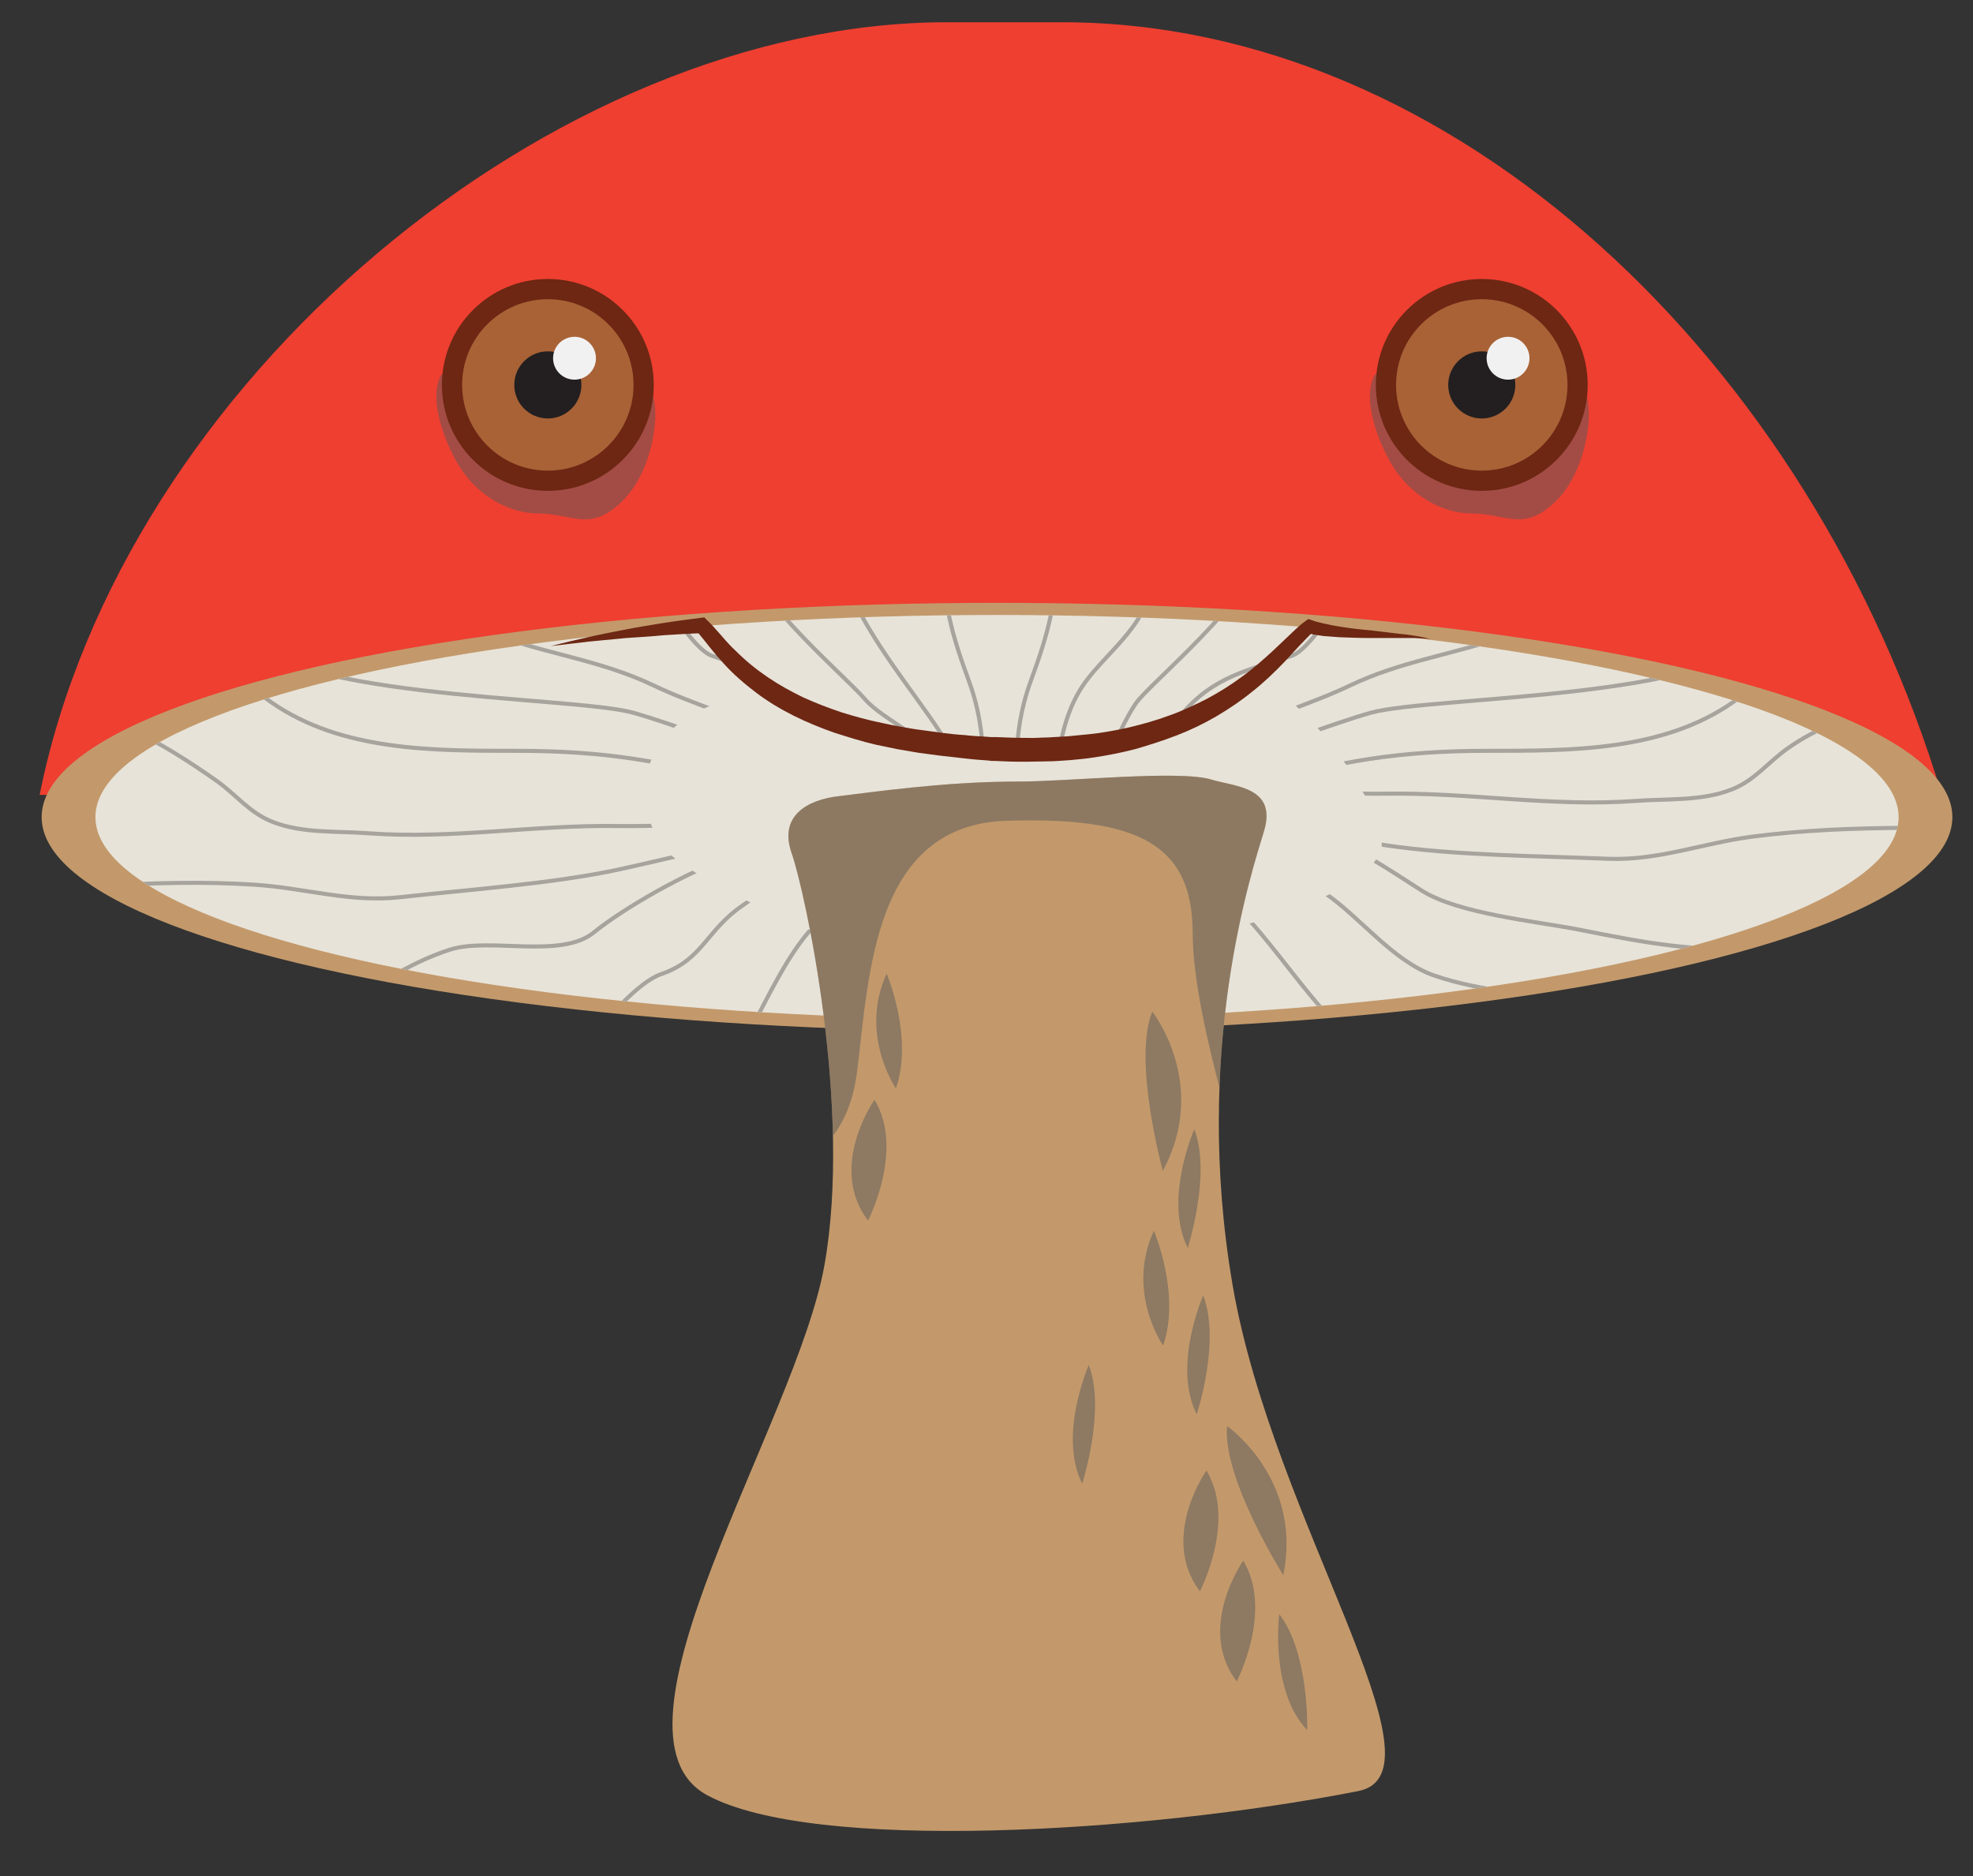 <?xml version="1.0" encoding="utf-8"?>
<!-- Generator: Adobe Illustrator 18.1.1, SVG Export Plug-In . SVG Version: 6.00 Build 0)  -->
<svg version="1.1" id="Layer_1" xmlns="http://www.w3.org/2000/svg" xmlns:xlink="http://www.w3.org/1999/xlink" x="0px" y="0px"
	 viewBox="1020 480 488 464" enable-background="new 1020 480 488 464" xml:space="preserve">
<rect x="1020" y="480" width="488" height="464" fill="#333333" stroke="none"/>
<g id="tree" display="none">
	<path display="inline" fill="#A86236" d="M649.2,752.5c2.3-3.9,0.5,0.9,0.1,5.1c-0.5,6.1-1.2,12.7-1.8,19
		c-1.5,16.9-0.7,32.5,0,49.5c1.2,33.9-2.5,70.6-5.6,104.4c-1.9,21-7.9,41.6-6.6,63.1c1.1,17.2,7.8,36,5,53.4
		c-37,8.9-81.6,5.4-120.2,3.4c-1.4-23.4,11.3-53.1,13.6-77.8c2.8-30.6,2.5-62,6.5-92.4c4.7-35.5-1.2-71.2,2.1-106.7
		c1.3-14.3-1.3-19.2,12-24.2c9.2-3.5,23.1,0.3,32.9-0.8c10.1-1.1,19.4-4.5,29.2-6.5"/>
	<path display="inline" fill="#834F2C" d="M542,853.5c1.8,4.9-1,21.5,3.6,24.3c8.7,5.2,13.6-9.6,17.3-14.5
		c11.6-15.5,21-8.7,31.6-22.9c7.6-10.2,11.4-31.3,27.9-26.2c10.6,3.3,18.7,23.5,24.2,31c2.2-10.2-1.5-20.5-0.9-31
		c0.6-9.8,6.3-20.9,6.3-31.1c0.1-26.1-22-34.4-44.3-39c-24.4-5-48.6,9.3-61,29.1c-8.8,14-20,47.6-2.9,57.5"/>
	<path display="inline" fill="#21684F" d="M818.7,645.4c0.4-2.5,2.2-3.5,1.1-6.5c0.2,21.2,17,42.8,26.3,60.9
		c10.5,20.4,23,40.1,31.9,61c6,14.2,10.8,34.1-5.1,44.6c-18.8,12.5-31.4-12-42-24.3c-10.8-12.6-29.1-35.9-44.7-20.3
		c-12.1,12.1-8.3,32.9-25.6,42.6c-35.6,20.1-42-65.4-76.6-19.5c-6.9,9.1-21,50.3-37,46.3c-11.2-2.8-13.5-31.7-22.9-39.2
		c-34.5-27.6-45.9,62.4-73.8,65.7c-19.5,2.3-23.7-32.5-40-39.9c-21.1-9.5-30.7,12.8-42.7,26.4c-37.4,42.5-35.8-37.6-68.4-40.2
		c-25.4-2-31.1,29-51.3,36.7c-27.5,10.6-11.1-18.4-20-30.7c-12.4-17.2-106.5,34.9-78.7-16.9c11.4-21.4,28-49.9,37.9-72.4
		c13.4-30.4,37.8-86.2,58.6-112.1c18.9-23.5,38.1,7.3,60.2-12.9c24.5-22.5,54.6-42.6,88.1-48.2c57.1-9.6,128,0.7,184.7,11.5
		c28.6,5.4,55.3,15.2,82.4,25.2c11.6,4.3,25.2,11.3,37.4,12.1"/>
	<path display="inline" fill="#005743" d="M645.1,611c-44.4-7.4-163.5-36.5-202.3,7.7c-4.6-3.3-9.4-5.9-14.1-7.7
		c-19.6-7.2-49.3-9-68.1,1.2c-5.5,3-12,6.1-16.7,10.1c-2.7,2.3-4.3,5.7-6.5,8.5c-2.5,3.2-5.4,6.2-8,9.2
		c-5.6,6.6-10.3,17.3-12.6,25.6c-0.3,1.1-0.2,1-0.1,1.7l-9.2,18.5c2.4,5.8-5.2,16.5,7.5,13.2c8.8-2.3,17.1-9.5,25.1-13.8
		c8.3-4.5,14.8-7.1,18.1,3.2c2.8,8.8,11.1,17.6,25.2,17.8c20.3,0.3,22.9-28.2,47.2-24c21.3,3.6,11.5,31.1,36.1,29.5
		s31.1-27.9,52.5-26.2c21.3,1.6,1.6,32.8,39.4,23c11.7-3,32.3-29.4,45.9-29.6c15.1-0.2,18.3,19.9,29.5,26.2
		c30,17,39.9-24.3,68.7-19.7c14.5,2.3,20.2,10.5,33.9-1c5.9-4.9,21.7-35.7,33.6-30s22,33,40,48s22.9-11.9,22.9-11.9l-20.2-74.8
		l-107.4-11L645.1,611z"/>
	<path display="inline" fill="#5DB552" d="M775.1,398.2c19.3,54.9,27.2,114.6,48.5,169.1c6.9,17.7,51.1,112.1-0.8,110.6
		c-23.7-0.7-29.3-37-46.2-47.9c-21.3-13.8-17.6,12.7-34,22.2c-19.5,11.3-23.8-6.7-38.9-13.9c-15.8-7.6-23.1,5.6-35.2,17.2
		c-14.6,13.9-21.7,25.6-36,8.5c-12.7-15.3-18.5-32.5-41.2-18.5c-14.1,8.8-20.3,30.5-34.6,37.3c-20.9,10-13.3-20-27-30.5
		c-28.3-21.7-40.7,47.8-66.5,16.4c-10.2-12.3-13.9-25-33.9-16.5c-13.5,5.8-23.2,23.4-38.9,25.1c-24.4,2.7-4.3-16.6-15-28.5
		c-9.7-10.8-85.4,57-80.9,3c3.3-39.3,102.7-180.1,122.6-212.3c31.9-51.5,69.2-91.2,127.4-112.7c57-21.1,136.2,18.4,186.5,42.5"/>
	<path display="inline" fill="#53A957" d="M393.1,465.9c-2.1,11.5-25.6,41.8-7.7,48.6c15.9,6,30.7-26.6,47.3-25.3
		c4.3,18.6,3,28.5,25.7,26.5c16.9-1.5,31.4-20.8,52.6-17s2.5,35.3,24.5,31.7c12.1-2,27.9-13.4,37-18c15.3-7.6,25.8-6.5,35.1,3.2
		c12.6,13,16.1,28.7,35.4,17.2c16.3-9.7,15.9-41.8,35.7-43.6c11.3,30.3,17.9,58.6,45.3,37.9c15.7-11.9,29.6-22.5,47.5-16.7
		c16.5,5.3,25.1,7.7,29.6-15.5c8.2-42-23.3-66.3-56.1-84.1c-51.6-27.9-106-49.6-165.5-38.4c-31.2,5.8-60.1,9.2-90.3,19.9
		c-23,8.2-42.9,20.6-64.3,30.5"/>
	<path display="inline" fill="#A8CD7F" d="M611.6,161.9c36.3-1.9,55.3,42.7,68,63c20.5,32.8,39.9,66.5,59.3,99.9
		c18.1,31.1,38.8,61.8,55.1,93.8c9.7,19,23.1,48.5,20.2,70.9c-7.6,59.3-49.2-33.9-63.2-28.1c-21.1,8.6-14.8,97.3-50.3,40.2
		c-10.2-16.3-14.2-37.7-30.7-19.4c-9.4,10.5-20.9,46-37.3,48.1c-21.5,2.6-14.2-44-28.4-51.3c-13.8-7-37.7,24.3-46.1,32.4
		c-39.1,38.3-12.9-61.1-51.5-33.5c-9.5,6.8-26.4,33.8-40.6,29.7c-18.5-5.3-7.1-38.5-10-50.9c-25.7,1.4-49.1,39.1-65.5,33.8
		c-16.5-5.3,15.3-58.5,25.7-75.9c18.3-30.4,34.1-62.1,52.6-92.6c18.1-29.7,35.2-60.1,55.6-88C543.5,208,575.4,163.8,611.6,161.9z"/>
	<g display="inline">
		<path fill="#834F2C" d="M620.8,823.5c0,0,13.6,18.4,1.3,39.4C622.1,863,615.5,835.3,620.8,823.5z"/>
		<path fill="#834F2C" d="M608.1,856.4c0,0,6.1,15.8,1.3,28.5C609.4,884.9,600.6,871.3,608.1,856.4z"/>
		<path fill="#834F2C" d="M626.5,875.2c0,0-12.3,16.2-2.6,29.8C623.9,905,633.5,887.9,626.5,875.2z"/>
		<path fill="#834F2C" d="M638.8,836.2c0,0-8.3,17.1-2.6,29.4C636.1,865.6,642.7,847.6,638.8,836.2z"/>
		<path fill="#834F2C" d="M592.7,880.9c0,0,13.6,18.4,1.3,39.4C594.1,920.4,587.5,892.8,592.7,880.9z"/>
		<path fill="#834F2C" d="M580,913.8c0,0,6.1,15.8,1.3,28.5C581.3,942.3,572.6,928.7,580,913.8z"/>
		<path fill="#834F2C" d="M598.4,932.6c0,0-12.3,16.2-2.6,29.8C595.8,962.4,605.5,945.3,598.4,932.6z"/>
		<path fill="#834F2C" d="M610.7,893.6c0,0-8.3,17.1-2.6,29.4C608.1,923,614.7,905,610.7,893.6z"/>
		<path fill="#834F2C" d="M627.4,912c0,0,13.6,18.4,1.3,39.4C628.7,951.5,622.1,923.9,627.4,912z"/>
		<path fill="#834F2C" d="M615.1,927.8c0,0,6.1,15.8,1.3,28.5C616.4,956.3,607.6,942.7,615.1,927.8z"/>
		<path fill="#834F2C" d="M606.8,958.9c0,0-12.3,16.2-2.6,29.8C604.1,988.7,613.8,971.6,606.8,958.9z"/>
		<path fill="#834F2C" d="M639.6,877.4c0,0-8.3,17.1-2.6,29.4C637,906.8,643.6,888.8,639.6,877.4z"/>
		<path fill="#834F2C" d="M624.7,960.2c0,0-8.3,17.1-2.6,29.4C622.1,989.6,628.7,971.6,624.7,960.2z"/>
	</g>
	<g display="inline">
		<path fill="#A86236" d="M731.1,556.2c8.5,17,116.4-21.6,133.4-25.5c1.7,2.5,3.8,8.3,3.9,11.2c-13,12.1-47.7,14.1-65.4,20
			c-12.5,4.2-64.2,11.2-65.9,27.4"/>
		<path fill="#834F2C" d="M859.7,535.3c-0.4-1.9,2-3.8,3.9-2.7c1.5,0.8,2.1,4.4,2.1,5.9c0,2.3-1.6,4.9-4,3c-1.7-1.3-2.3-3.4-2.1-5.4
			L859.7,535.3z"/>
	</g>
	<path display="inline" fill="#5DB552" d="M458.3,391.9c-3.7,6.3,1.5,18.6,5.1,23.8c4.3,6.2,11.3,10.5,18.8,10.6
		c8.5,0.1,12.5,4.3,19.8-2.1c5.7-4.9,8.5-13.2,9.1-20.3c1.4-14.9-12.9-26.6-28-22"/>
	<circle display="inline" fill="#834F2C" cx="484.6" cy="394.4" r="26.2"/>
	<circle display="inline" fill="#A86236" cx="484.6" cy="394.4" r="21.2"/>
	<circle display="inline" fill="#231F20" cx="484.6" cy="394.4" r="8.3"/>
	<circle display="inline" fill="#F1F1F2" cx="491.2" cy="387.9" r="5.3"/>
	<path display="inline" fill="#5DB552" d="M689.2,391.9c-3.7,6.3,1.5,18.6,5.1,23.8c4.3,6.2,11.3,10.5,18.8,10.6
		c8.5,0.1,12.5,4.3,19.8-2.1c5.7-4.9,8.5-13.2,9.1-20.3c1.4-14.9-12.9-26.6-28-22"/>
	<circle display="inline" fill="#834F2C" cx="715.6" cy="394.4" r="26.2"/>
	<circle display="inline" fill="#A86236" cx="715.6" cy="394.4" r="21.2"/>
	<circle display="inline" fill="#231F20" cx="715.6" cy="394.4" r="8.3"/>
	<circle display="inline" fill="#F1F1F2" cx="722.1" cy="387.9" r="5.3"/>
</g>
<g id="shroom">
	<path fill="#EE3F31" d="M1029.8,676.6c20.5-102.3,127.3-191.1,224.5-191.1h28.3c97.2,0,185.3,83.7,217.7,191.1"/>
	<g>
		<path opacity="0.5" fill="#595A5A" enable-background="new    " d="M1129.2,572.6c-3.7,6.3,1.5,18.6,5.1,23.8
			c4.3,6.2,11.3,10.5,18.8,10.6c8.5,0.1,12.5,4.3,19.8-2.1c5.7-4.9,8.5-13.2,9.1-20.3c1.4-14.9-12.9-26.6-28-22"/>
		<circle fill="#6D2713" cx="1155.5" cy="575.2" r="26.2"/>
		<circle fill="#A86236" cx="1155.5" cy="575.2" r="21.2"/>
		<circle fill="#231F20" cx="1155.5" cy="575.2" r="8.3"/>
		<circle fill="#F1F1F2" cx="1162.1" cy="568.6" r="5.3"/>
		<path opacity="0.5" fill="#595A5A" enable-background="new    " d="M1360.1,572.6c-3.7,6.3,1.5,18.6,5.1,23.8
			c4.3,6.2,11.3,10.5,18.8,10.6c8.5,0.1,12.5,4.3,19.8-2.1c5.7-4.9,8.5-13.2,9.1-20.3c1.4-14.9-12.9-26.6-28-22"/>
		<circle fill="#6D2713" cx="1386.5" cy="575.2" r="26.2"/>
		<circle fill="#A86236" cx="1386.5" cy="575.2" r="21.2"/>
		<circle fill="#231F20" cx="1386.5" cy="575.2" r="8.3"/>
		<circle fill="#F1F1F2" cx="1393" cy="568.6" r="5.3"/>
	</g>
	<ellipse fill="#C3996B" cx="1266.6" cy="682.1" rx="236.3" ry="53"/>
	<path opacity="0.4" fill="#595A5A" enable-background="new    " d="M1278,691c0,0,39-19,67-12s49,13.2,78,8.2s32.5-8.3,39.8-14.2
		c7.4-5.9,0.5-13.6-14.9-4.9c-15.5,8.7-9.9,12.9-38.9,12.9s-42-11-73-11s-62,23-62,23"/>
	<path opacity="0.4" fill="#595A5A" enable-background="new    " d="M1090,667c0,0,47,10,76,10s56,11,56,11v21c0,0-10-19-45-19
		s-81-5-95-13S1069,662,1090,667z"/>
	<g>
		<g>
			<ellipse id="SVGID_1_" fill="#E7E3D9" cx="1266.6" cy="682.1" rx="223" ry="50"/>
		</g>
		<g>
			<defs>
				<ellipse id="SVGID_2_" cx="1266.6" cy="682.1" rx="223" ry="50"/>
			</defs>
			<clipPath id="SVGID_4_">
				<use xlink:href="#SVGID_2_"  overflow="visible"/>
			</clipPath>
			<g clip-path="url(#SVGID_4_)">
				<path fill="none" stroke="#A7A39D" d="M1078,634.3c7.6,18.8,83.3,17.7,98.7,22c18.4,5.2,64.7,24.7,84.7,24.7"/>
				<path fill="none" stroke="#A7A39D" d="M1175.3,611.7c2.3,6.3,14.8,28.5,20.8,30.5c10.6,3.5,13.4,5.5,21.1,14.5
					c4.5,5.3,17.8,9.6,21.9,14.6c4,4.9,16.5,7.4,21,9.6"/>
				<path fill="none" stroke="#A7A39D" d="M1204,613.7c-1.9,10.9,24,32.4,30,39.3c4.3,5,17.5,10.8,20,16.8c2.3,5.4,1.5,11,7,13.9"/>
				<path fill="none" stroke="#A7A39D" d="M1227.3,613c-1.4,10.8,11,28,16.7,36c7.3,10.2,18.9,25.1,18.7,37.3"/>
				<path fill="none" stroke="#A7A39D" d="M1253.3,617c0,12.4,2.1,19.8,6.3,31.3c2.8,7.6,3.6,14.6,3.7,22.7c0,7.9,12,19.7,7.3,26.6"
					/>
				<path fill="none" stroke="#A7A39D" d="M1056,635.7c14.9-1.3,20.6,10.8,31.1,18c17.4,12.1,40,12,60.7,12c21.2,0,37,2.4,57.7,8.7
					c16.1,4.9,46.6,31.4,64.5,20"/>
				<path fill="none" stroke="#A7A39D" d="M1028.7,655c16.6,0,30.6,8.1,44.7,18c4.9,3.4,8.3,8.1,14.1,10.3c7.4,2.9,16,2.2,23.7,2.8
					c20.8,1.5,40.6-2.1,61.5-1.8c15.7,0.2,48.6-1.8,64.1,0.1c11.8,1.5,8.1,4.9,19.2,9.2"/>
				<path fill="none" stroke="#A7A39D" d="M1186.3,760.5c15.5-9.9,22.4-37.7,34.6-51c16.5-17.9,22.1-30.6,46.5-31.8"/>
				<path fill="none" stroke="#A7A39D" d="M1141.2,756.9c12.2,0.3,30.7-32,42.4-36c10.2-3.5,11.1-10.8,20-16.9
					c13-8.9,8.9-14,24.1-16.5c7-1.2,27.4-6.4,32.3-1.2"/>
				<path fill="none" stroke="#A7A39D" d="M1085.3,735.2c19-2.3,27.9-14.4,45.9-20.3c9.9-3.2,27.5,2.4,35.7-4.3
					c7.5-6.1,23.2-15,32.6-18.1c9.5-3.2,10.7-6.7,20.4-7.8c23.1-2.8,46.3,1.1,69.1-2.2"/>
				<path fill="none" stroke="#A7A39D" d="M1007.4,701.9c25-1.7,50.3-4.7,75.4-3.1c12.5,0.8,23.8,4.5,36.2,3.1
					c17-1.9,37.6-3.3,54.3-6.9c15.5-3.4,36.6-8.9,52.6-10.8c19.4-2.3,26.7-4.2,45.5-1c7.6,1.3,17,0.2,24.2,2.4"/>
				<path fill="none" stroke="#A7A39D" d="M1117.3,614.3c-1.3,11.2,18.1,20.4,26.7,23.3c12.8,4.4,25.2,6,37.6,11.9
					c9.8,4.7,20.6,7.6,30.1,12.7c16,8.6,31.8,21.7,51,22.7"/>
			</g>
		</g>
		<g>
			<defs>
				<ellipse id="SVGID_5_" cx="1266.6" cy="682.1" rx="223" ry="50"/>
			</defs>
			<clipPath id="SVGID_6_">
				<use xlink:href="#SVGID_5_"  overflow="visible"/>
			</clipPath>
			<g clip-path="url(#SVGID_6_)">
				<path fill="none" stroke="#A7A39D" d="M1457.7,634.3c-7.6,18.8-83.3,17.7-98.7,22c-18.4,5.2-64.7,24.7-84.7,24.7"/>
				<path fill="none" stroke="#A7A39D" d="M1360.3,611.7c-2.3,6.3-14.8,28.5-20.8,30.5c-10.6,3.5-19.2,5.1-26.9,14.1
					c-4.5,5.3-6.1,12.1-10.2,17.1c-4,4.9-9,4.1-13.4,6.3"/>
				<path fill="none" stroke="#A7A39D" d="M1331.7,613.7c1.9,10.9-24,32.4-30,39.3c-4.3,5-11.5,24-14,30c-2.3,5.4-11.1-0.2-16.7,2.7
					"/>
				<path fill="none" stroke="#A7A39D" d="M1304.3,622.3c1.4,10.8-10.3,18.6-16,26.6c-7.3,10.2-7.5,25.2-7.3,37.4"/>
				<path fill="none" stroke="#A7A39D" d="M1281.3,617c0,12.4-2.1,19.8-6.3,31.3c-2.8,7.6-3.6,14.6-3.7,22.7c0,7.9-2,19.7,2.7,26.6"
					/>
				<path fill="none" stroke="#A7A39D" d="M1479.7,635.7c-14.9-1.3-20.6,10.8-31.1,18c-17.4,12.1-40,12-60.7,12
					c-21.2,0-37,2.4-57.7,8.7c-16.1,4.9-46.6,31.4-64.5,20"/>
				<path fill="none" stroke="#A7A39D" d="M1507,655c-16.6,0-30.6,0.1-44.7,10c-4.9,3.4-8.3,8.1-14.1,10.3c-7.4,2.9-16,2.2-23.7,2.8
					c-20.8,1.5-40.6-2.1-61.5-1.8c-15.7,0.2-48.4-1.9-64,0c-11.8,1.5-8.2,13-19.3,17.3"/>
				<path fill="none" stroke="#A7A39D" d="M1363,743.7c-15.5-9.9-23.3-24.6-35.6-37.9c-16.5-17.9-34.7-26.9-59.1-28.1"/>
				<path fill="none" stroke="#A7A39D" d="M1413.7,726.3c-12.2,0.3-27.2-1-38.9-5c-10.2-3.5-18.2-14.3-27.1-20.4
					c-13-8.9-24.5-11-39.8-13.5c-7-1.2-27.4-6.4-32.3-1.2"/>
				<path fill="none" stroke="#A7A39D" d="M1455.7,715c-19.1-0.1-26.7-1.4-45.3-5.1c-10.2-2-29.7-3.9-38.7-9.6
					c-8.1-5.1-17.6-12-27.3-14c-9.8-2-18.6-5.4-28.4-5.4c-23.2,0-45.9,6.6-68.9,6.1"/>
				<path fill="none" stroke="#A7A39D" d="M1529,685c-25.1,0-50.5-1.3-75.4,1.9c-12.4,1.6-23.4,6-35.9,5.5
					c-17.1-0.7-37.7-0.8-54.7-3.3c-15.7-2.4-28.6-14.6-44.7-15.4c-19.5-1-35.5,5.6-54,10c-7.5,1.8-17,1.3-24,4"/>
				<path fill="none" stroke="#A7A39D" d="M1418.3,614.3c1.3,11.2-18.1,20.4-26.7,23.3c-12.8,4.4-25.2,6-37.6,11.9
					c-9.8,4.7-20.6,7.6-30.1,12.7c-16,8.6-29.8,27.7-49,28.7"/>
			</g>
		</g>
	</g>
	<path fill="#E7E3D9" d="M1239,717.7c0,0-42.3-16.2-53.7-26.8c-7.9-7.5-13.2-35.2,24.1-39.6c15.9,7.7,36.2,14.3,65.1,15.9
		c36.7,2,43.3-11.4,56-18.7c13.8,3.6,33.8,34.7,31,41.9c-5.3,14-48.8,21.9-48.8,21.9L1239,717.7z"/>
	<g>
		<g>
			<g>
				<g>
					<path id="SVGID_3_" fill="#C3996B" d="M1215.8,691c-3.2-9.1,3.7-13.2,11.8-14.1c7.7-0.9,25.8-3.6,44.2-3.6
						c12.8,0,39.8-2.9,47.8-0.5c5.9,1.8,16.4,1.8,13,12.9c-3,9.9-17.7,54.3-7.7,112.3s54.2,120.5,31,125
						c-53.1,10.4-134.8,15.2-161,1c-28.3-15.4,22-92,29-131S1219,700.1,1215.8,691z"/>
				</g>
				<g>
					<defs>
						<path id="SVGID_7_" d="M1215.8,691c-3.2-9.1,3.7-13.2,11.8-14.1c7.7-0.9,25.8-3.6,44.2-3.6c12.8,0,39.8-2.9,47.8-0.5
							c5.9,1.8,16.4,1.8,13,12.9c-3,9.9-17.7,54.3-7.7,112.3s54.2,120.5,31,125c-53.1,10.4-134.8,15.2-161,1
							c-28.3-15.4,22-92,29-131S1219,700.1,1215.8,691z"/>
					</defs>
					<clipPath id="SVGID_8_">
						<use xlink:href="#SVGID_7_"  overflow="visible"/>
					</clipPath>
					<path opacity="0.5" clip-path="url(#SVGID_8_)" fill="#595A5A" enable-background="new    " d="M1211,769c0,0,18,0,21-24
						s4-61,37-62s46,6,46,28s15,66,15,66l44-92l-32-66l-157,24L1211,769z"/>
				</g>
			</g>
			<g opacity="0.5">
				<path fill="#595A5A" d="M1305,730.2c0,0,14.2,17.9,2.6,39.4C1307.6,769.5,1300.1,742.2,1305,730.2z"/>
				<path fill="#595A5A" d="M1305.4,784.4c0,0,6.7,15.6,2.3,28.4C1307.7,812.9,1298.4,799.6,1305.4,784.4z"/>
				<path fill="#595A5A" d="M1318.4,843.7c0,0-11.7,16.6-1.6,29.9C1316.8,873.5,1325.9,856.1,1318.4,843.7z"/>
				<path fill="#595A5A" d="M1315.4,759.3c0,0-7.7,17.4-1.6,29.4C1313.7,788.7,1319.7,770.5,1315.4,759.3z"/>
				<path fill="#595A5A" d="M1239.3,720.8c0,0,6.7,15.6,2.3,28.4C1241.6,749.2,1232.4,735.9,1239.3,720.8z"/>
				<path fill="#595A5A" d="M1236.3,752c0,0-11.7,16.6-1.6,29.9C1234.7,781.8,1243.8,764.4,1236.3,752z"/>
				<path fill="#595A5A" d="M1289.3,817.6c0,0-7.7,17.4-1.6,29.4C1287.6,847,1293.6,828.8,1289.3,817.6z"/>
				<path fill="#595A5A" d="M1323.5,832.7c0,0,18.8,13.1,13.9,36.9C1337.4,869.6,1322.3,845.6,1323.5,832.7z"/>
				<path fill="#595A5A" d="M1327.5,866c0,0-11.7,16.6-1.6,29.9C1325.9,895.8,1335,878.4,1327.5,866z"/>
				<path fill="#595A5A" d="M1317.6,800.4c0,0-7.7,17.4-1.6,29.4C1316,829.8,1322,811.7,1317.6,800.4z"/>
				<path fill="#595A5A" d="M1336.4,879.2c0,0-2.4,18.9,6.9,28.7C1343.4,907.9,1343.8,888.7,1336.4,879.2z"/>
			</g>
		</g>
	</g>
	<g>
		<g>
			<path fill="#6D2713" d="M1156.2,639.8c3.1-0.8,6.1-1.5,9.2-2.2s6.2-1.3,9.3-1.9c3.1-0.6,6.2-1.1,9.3-1.6c3.1-0.5,6.3-0.9,9.4-1.3
				l0.8-0.1l0.7,0.7c1.4,1.3,2.5,2.7,3.7,4c1.1,1.3,2.3,2.6,3.5,3.7c2.4,2.4,5,4.5,7.8,6.4s5.7,3.5,8.8,5c3.1,1.4,6.2,2.6,9.5,3.7
				c3.2,1,6.5,1.9,9.9,2.6c1.7,0.4,3.4,0.7,5,1c1.7,0.3,3.4,0.6,5.1,0.8s3.4,0.5,5.1,0.7s3.4,0.4,5.2,0.5c1.7,0.2,3.4,0.3,5.2,0.4
				l1.3,0.1h0.6h0.7l2.6,0.1c1.8,0.1,3.4,0.1,5.1,0.1c1.7,0.1,3.4-0.1,5.1-0.1c1.7-0.1,3.4-0.2,5.1-0.3c1.7-0.2,3.4-0.3,5.1-0.5
				l2.5-0.3l2.5-0.4c1.7-0.3,3.3-0.6,5-1c3.3-0.8,6.6-1.7,9.8-2.9c3.2-1.1,6.3-2.6,9.3-4.1c3-1.6,5.9-3.4,8.6-5.4
				c2.8-2,5.3-4.2,7.9-6.6c1.3-1.2,2.5-2.4,3.8-3.6c1.3-1.2,2.5-2.5,4.2-3.7l0.7-0.5l0.9,0.3c0.5,0.2,1.1,0.4,1.6,0.5
				c0.6,0.1,1.1,0.3,1.8,0.4c1.2,0.3,2.4,0.5,3.6,0.7c2.5,0.4,5,0.7,7.5,0.9l7.5,0.9c1.3,0.1,2.5,0.3,3.8,0.5s2.5,0.5,3.7,0.8
				c-1.3-0.2-2.5-0.2-3.8-0.3c-1.3,0-2.5,0-3.8,0c-2.5,0-5,0-7.6,0c-2.5,0-5.1-0.1-7.6-0.2c-1.3-0.1-2.6-0.2-3.9-0.3
				c-0.6-0.1-1.3-0.2-2-0.3s-1.3-0.3-2-0.5l1.5-0.2c-1.1,0.9-2.3,2.3-3.5,3.5c-1.2,1.3-2.4,2.6-3.6,3.9c-2.5,2.6-5.1,5.1-7.9,7.3
				c-2.8,2.3-5.8,4.3-9,6.2c-3.1,1.8-6.4,3.4-9.8,4.7s-6.8,2.4-10.3,3.4c-3.5,0.9-7.1,1.6-10.6,2.1c-1.8,0.3-3.6,0.4-5.4,0.6
				c-1.8,0.1-3.6,0.3-5.4,0.3s-3.6,0.1-5.4,0.1s-3.6,0-5.4-0.1l-2.6-0.1h-0.7l-0.7-0.1l-1.3-0.1c-1.8-0.1-3.5-0.3-5.3-0.5
				s-3.5-0.4-5.3-0.6c-1.8-0.2-3.5-0.5-5.3-0.7c-1.8-0.3-3.5-0.6-5.3-0.9c-1.8-0.4-3.5-0.7-5.3-1.1c-3.5-0.8-6.9-1.9-10.4-3
				c-6.8-2.4-13.5-5.5-19.3-9.9c-2.9-2.2-5.7-4.6-8.1-7.3c-1.2-1.3-2.4-2.7-3.5-4.1c-1.1-1.4-2.2-2.8-3.2-3.9l1.5,0.6
				c-3.1,0.1-6.2,0.3-9.4,0.5c-3.1,0.3-6.2,0.5-9.4,0.7l-9.4,0.9L1156.2,639.8z"/>
		</g>
	</g>
</g>
</svg>
